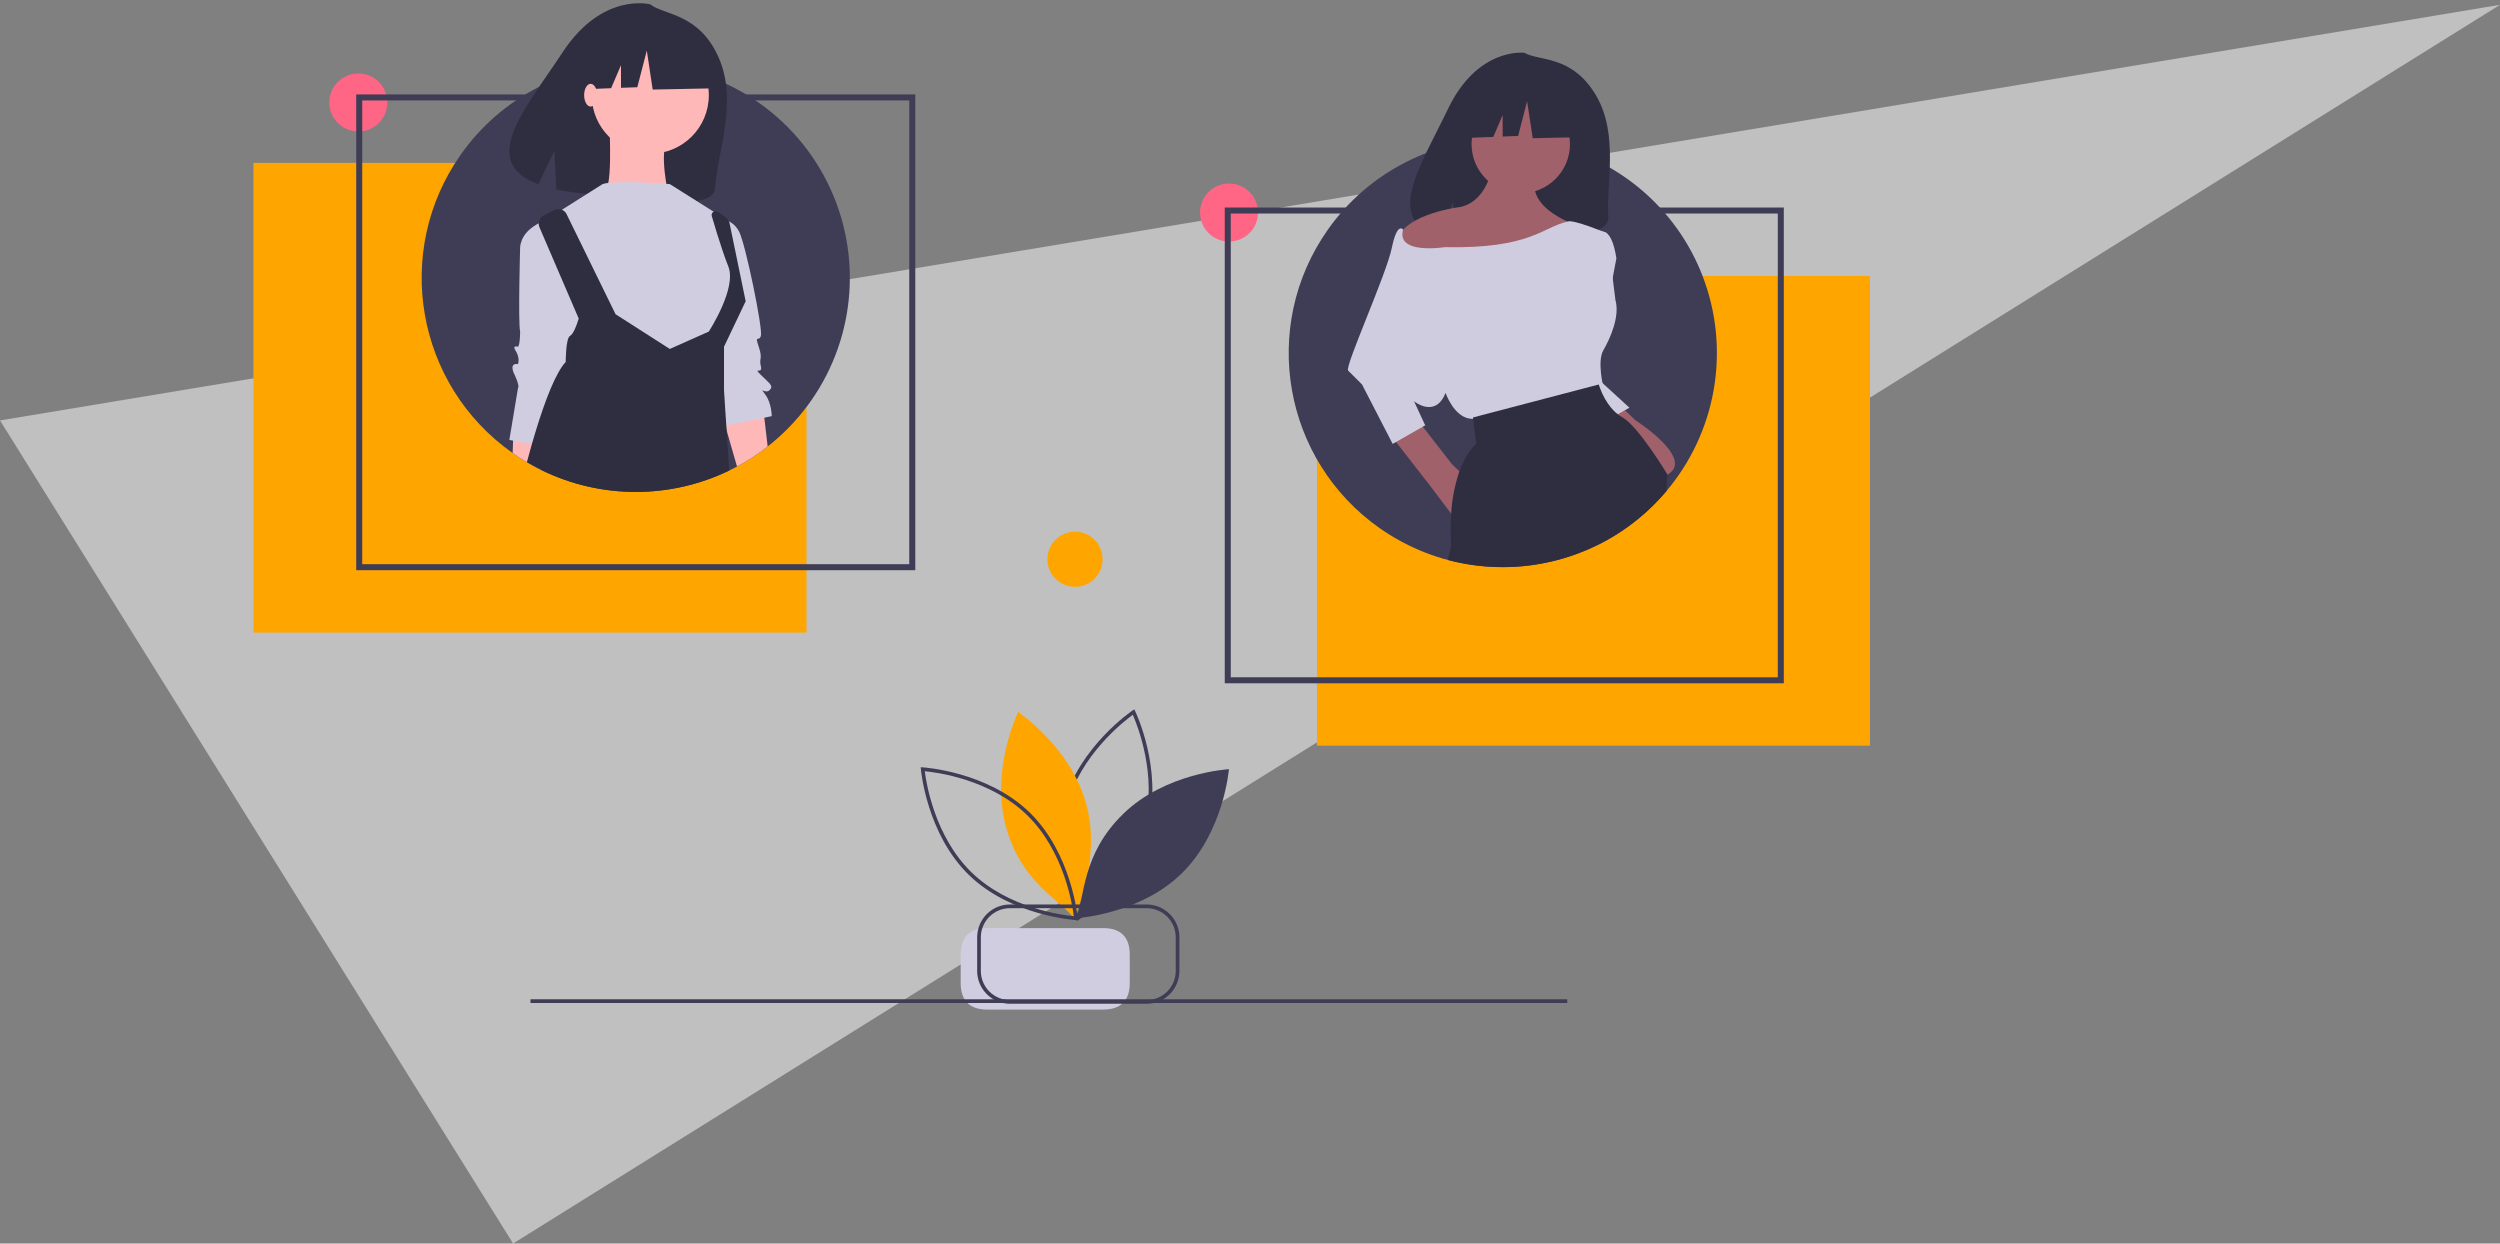 <?xml version="1.0" encoding="utf-8"?>
<!-- Generator: Adobe Illustrator 16.0.0, SVG Export Plug-In . SVG Version: 6.00 Build 0)  -->
<!DOCTYPE svg PUBLIC "-//W3C//DTD SVG 1.1//EN" "http://www.w3.org/Graphics/SVG/1.1/DTD/svg11.dtd">
<svg version="1.1" id="Layer_2" xmlns="http://www.w3.org/2000/svg" xmlns:xlink="http://www.w3.org/1999/xlink" x="0px" y="0px"
	 width="386.631px" height="192.313px" viewBox="323.91 270.687 386.631 192.313"
	 enable-background="new 323.91 270.687 386.631 192.313" xml:space="preserve">
<rect x="323.91" y="270.687" width="386.631" height="192.313" fill="#808080" stroke="none"/>
<g>
	<g>
		<path id="bsHcI1VfT_1_" fill="#FFFFFF" fill-opacity="0.5" d="M323.91,335.71l386.631-64.28L403.26,463L323.91,335.71z"/>
	</g>
</g>
<g>
	<g>
		<g>
			<path id="b1tQ6svwH_5_" fill="#D0CDE1" d="M494.5,414.22c2.75,0,4.131,1.38,4.131,4.13c0,2.601,0,4.05,0,4.34
				c0,2.75-1.381,4.13-4.131,4.13c-10.739,0-16.699,0-17.899,0c-2.75,0-4.12-1.38-4.12-4.13c0-2.6,0-4.05,0-4.34
				c0-2.75,1.37-4.13,4.12-4.13C487.341,414.22,493.31,414.22,494.5,414.22z"/>
		</g>
		<g>
			<g>
				<path id="b1tQ6svwH_2_" fill-opacity="0" stroke="#000000" stroke-opacity="0" d="M494.5,414.22c2.75,0,4.131,1.38,4.131,4.13
					c0,2.601,0,4.05,0,4.34c0,2.75-1.381,4.13-4.131,4.13c-10.739,0-16.699,0-17.899,0c-2.75,0-4.12-1.38-4.12-4.13
					c0-2.6,0-4.05,0-4.34c0-2.75,1.37-4.13,4.12-4.13C487.341,414.22,493.31,414.22,494.5,414.22z"/>
			</g>
		</g>
	</g>
	<g>
		<g>
			<path id="iJM93FfcS_5_" fill="#3F3D56" d="M566.29,425.23L566.29,425.23c0,0.34,0,0.53,0,0.57l0,0c-96.199,0-149.649,0-160.34,0
				l0,0c0-0.34,0-0.53,0-0.57l0,0C502.16,425.23,555.6,425.23,566.29,425.23z"/>
		</g>
		<g>
			<g>
				<path id="iJM93FfcS_2_" fill-opacity="0" stroke="#000000" stroke-opacity="0" d="M566.29,425.23L566.29,425.23
					c0,0.34,0,0.53,0,0.57l0,0c-96.199,0-149.649,0-160.34,0l0,0c0-0.34,0-0.53,0-0.57l0,0
					C502.16,425.23,555.6,425.23,566.29,425.23z"/>
			</g>
		</g>
	</g>
	<g>
		<g>
			<path id="a16Rmke85I_5_" fill="#3F3D56" d="M490.47,413.12c-0.08-0.181-0.13-0.271-0.141-0.29
				c-0.04-0.091-4.319-9.03-1.93-17.841c2.38-8.81,10.58-14.369,10.66-14.42c0.02-0.02,0.11-0.08,0.27-0.18
				c0.08,0.17,0.131,0.271,0.141,0.29c0.05,0.09,4.319,9.021,1.939,17.83c-2.39,8.81-10.58,14.37-10.67,14.43
				C490.711,412.96,490.62,413.02,490.47,413.12z M488.95,395.14c-2.09,7.7,1.04,15.51,1.75,17.13c1.44-1.04,8.08-6.21,10.16-13.91
				l0,0c2.08-7.689-1.05-15.5-1.76-17.13C497.66,382.28,491.03,387.45,488.95,395.14z"/>
		</g>
		<g>
			<g>
				<path id="a16Rmke85I_2_" fill-opacity="0" stroke="#000000" stroke-opacity="0" d="M490.47,413.12
					c-0.08-0.181-0.13-0.271-0.141-0.29c-0.04-0.091-4.319-9.03-1.93-17.841c2.38-8.81,10.58-14.369,10.66-14.42
					c0.02-0.02,0.11-0.08,0.27-0.18c0.08,0.17,0.131,0.271,0.141,0.29c0.05,0.09,4.319,9.021,1.939,17.83
					c-2.39,8.81-10.58,14.37-10.67,14.43C490.711,412.96,490.62,413.02,490.47,413.12z M488.95,395.14
					c-2.09,7.7,1.04,15.51,1.75,17.13c1.44-1.04,8.08-6.21,10.16-13.91l0,0c2.08-7.689-1.05-15.5-1.76-17.13
					C497.66,382.28,491.03,387.45,488.95,395.14z"/>
			</g>
		</g>
	</g>
	<g>
		<g>
			<path id="a2kQMFjv6t_5_" fill="#FFA500" d="M490,412.7c0,0,4.301-8.82,1.91-17.631c-2.38-8.81-10.54-14.27-10.54-14.27
				s-4.3,8.83-1.92,17.64C481.841,407.25,487.89,409.85,490,412.7z"/>
		</g>
		<g>
			<g>
				<path id="a2kQMFjv6t_2_" fill-opacity="0" stroke="#000000" stroke-opacity="0" d="M490,412.7c0,0,4.301-8.82,1.91-17.631
					c-2.38-8.81-10.54-14.27-10.54-14.27s-4.3,8.83-1.92,17.64C481.841,407.25,487.89,409.85,490,412.7z"/>
			</g>
		</g>
	</g>
	<g>
		<g>
			<path id="a1kVcxTrSB_5_" fill="#3F3D56" d="M490.6,413c-0.19-0.011-0.3-0.021-0.32-0.021c-0.1-0.01-9.99-0.62-16.53-6.979
				c-6.539-6.37-7.409-16.23-7.42-16.33c0-0.021-0.01-0.13-0.029-0.33c0.199,0.01,0.31,0.02,0.33,0.02
				c0.1,0.011,9.979,0.62,16.52,6.98c6.54,6.37,7.42,16.229,7.43,16.33C490.58,412.71,490.591,412.82,490.6,413z M474.15,405.59
				c5.71,5.56,14.061,6.63,15.82,6.79c-0.21-1.76-1.5-10.07-7.21-15.63l0,0c-5.721-5.561-14.061-6.63-15.83-6.79
				C467.15,391.72,468.44,400.03,474.15,405.59z"/>
		</g>
		<g>
			<g>
				<path id="a1kVcxTrSB_2_" fill-opacity="0" stroke="#000000" stroke-opacity="0" d="M490.6,413c-0.19-0.011-0.3-0.021-0.32-0.021
					c-0.1-0.01-9.99-0.62-16.53-6.979c-6.539-6.37-7.409-16.23-7.42-16.33c0-0.021-0.01-0.13-0.029-0.33
					c0.199,0.01,0.31,0.02,0.33,0.02c0.1,0.011,9.979,0.62,16.52,6.98c6.54,6.37,7.42,16.229,7.43,16.33
					C490.58,412.71,490.591,412.82,490.6,413z M474.15,405.59c5.71,5.56,14.061,6.63,15.82,6.79c-0.21-1.76-1.5-10.07-7.21-15.63
					l0,0c-5.721-5.561-14.061-6.63-15.83-6.79C467.15,391.72,468.44,400.03,474.15,405.59z"/>
			</g>
		</g>
	</g>
	<g>
		<g>
			<path id="a110aY1VEe_5_" fill="#3F3D56" d="M490.29,412.69c0,0,9.811-0.529,16.341-6.899c6.54-6.36,7.34-16.15,7.34-16.15
				s-9.8,0.54-16.34,6.9C491.091,402.91,491.76,409.46,490.29,412.69z"/>
		</g>
		<g>
			<g>
				<path id="a110aY1VEe_2_" fill-opacity="0" stroke="#000000" stroke-opacity="0" d="M490.29,412.69c0,0,9.811-0.529,16.341-6.899
					c6.54-6.36,7.34-16.15,7.34-16.15s-9.8,0.54-16.34,6.9C491.091,402.91,491.76,409.46,490.29,412.69z"/>
			</g>
		</g>
	</g>
	<g>
		<g>
			<path id="a50Kg8B2AE_5_" fill="#FFA500" d="M490.16,352.91c-2.359,0-4.27,1.909-4.27,4.27c0,2.35,1.91,4.26,4.27,4.26
				c2.351,0,4.261-1.91,4.261-4.26C494.421,354.82,492.51,352.91,490.16,352.91z"/>
		</g>
		<g>
			<g>
				<path id="a50Kg8B2AE_2_" fill-opacity="0" stroke="#000000" stroke-opacity="0" d="M490.16,352.91
					c-2.359,0-4.27,1.909-4.27,4.27c0,2.35,1.91,4.26,4.27,4.26c2.351,0,4.261-1.91,4.261-4.26
					C494.421,354.82,492.51,352.91,490.16,352.91z"/>
			</g>
		</g>
	</g>
	<g>
		<g>
			<path id="cuH2Y9UVg_5_" fill="#3F3D56" d="M480.1,425.92c-2.8,0-5.061-2.271-5.07-5.061c0-0.529,0-4.71,0-5.229
				c0.01-2.79,2.271-5.061,5.07-5.061c2.11,0,19.03,0,21.14,0c2.8,0,5.061,2.271,5.07,5.061c0,0.52,0,4.7,0,5.229
				c-0.01,2.79-2.271,5.061-5.07,5.061C497.01,425.92,482.211,425.92,480.1,425.92z M480.1,411.14c-2.48,0-4.49,2.01-4.5,4.49
				c0,0.52,0,4.7,0,5.229c0.01,2.48,2.02,4.49,4.5,4.49c2.11,0,19.03,0,21.14,0c2.48,0,4.49-2.01,4.5-4.49c0-0.529,0-4.71,0-5.229
				c-0.01-2.48-2.02-4.49-4.5-4.49C497.01,411.14,484.33,411.14,480.1,411.14z"/>
		</g>
		<g>
			<g>
				<path id="cuH2Y9UVg_2_" fill-opacity="0" stroke="#000000" stroke-opacity="0" d="M480.1,425.92c-2.8,0-5.061-2.271-5.07-5.061
					c0-0.529,0-4.71,0-5.229c0.01-2.79,2.271-5.061,5.07-5.061c2.11,0,19.03,0,21.14,0c2.8,0,5.061,2.271,5.07,5.061
					c0,0.52,0,4.7,0,5.229c-0.01,2.79-2.271,5.061-5.07,5.061C497.01,425.92,482.211,425.92,480.1,425.92z M480.1,411.14
					c-2.48,0-4.49,2.01-4.5,4.49c0,0.52,0,4.7,0,5.229c0.01,2.48,2.02,4.49,4.5,4.49c2.11,0,19.03,0,21.14,0
					c2.48,0,4.49-2.01,4.5-4.49c0-0.529,0-4.71,0-5.229c-0.01-2.48-2.02-4.49-4.5-4.49C497.01,411.14,484.33,411.14,480.1,411.14z"
					/>
			</g>
		</g>
	</g>
	<g>
		<g>
			<path id="a1ARGIBd5_5_" fill="#FFA500" d="M448.64,295.87L448.64,295.87c0,43.59,0,67.81,0,72.649l0,0c-51.32,0-79.83,0-85.53,0
				l0,0c0-43.59,0-67.81,0-72.649l0,0C414.43,295.87,442.94,295.87,448.64,295.87z"/>
		</g>
		<g>
			<g>
				<path id="a1ARGIBd5_2_" fill-opacity="0" stroke="#000000" stroke-opacity="0" d="M448.64,295.87L448.64,295.87
					c0,43.59,0,67.81,0,72.649l0,0c-51.32,0-79.83,0-85.53,0l0,0c0-43.59,0-67.81,0-72.649l0,0
					C414.43,295.87,442.94,295.87,448.64,295.87z"/>
			</g>
		</g>
	</g>
	<g>
		<g>
			<path id="b1H0oIsSqS_5_" fill="#FF6584" d="M379.33,282.05c-2.479,0-4.489,2.01-4.489,4.479c0,2.48,2.01,4.49,4.489,4.49
				c2.48,0,4.48-2.01,4.48-4.49C383.81,284.06,381.81,282.05,379.33,282.05z"/>
		</g>
		<g>
			<g>
				<path id="b1H0oIsSqS_2_" fill-opacity="0" stroke="#000000" stroke-opacity="0" d="M379.33,282.05
					c-2.479,0-4.489,2.01-4.489,4.479c0,2.48,2.01,4.49,4.489,4.49c2.48,0,4.48-2.01,4.48-4.49
					C383.81,284.06,381.81,282.05,379.33,282.05z"/>
			</g>
		</g>
	</g>
	<g>
		<g>
			<path id="a1dOyZa8ML_5_" fill="#3F3D56" d="M465.461,358.87H379v-73.58h86.461V358.87z M379.93,357.94h84.6v-71.72h-84.6V357.94z
				"/>
		</g>
		<g>
			<g>
				<path id="a1dOyZa8ML_2_" fill-opacity="0" stroke="#000000" stroke-opacity="0" d="M465.461,358.87H379v-73.58h86.461V358.87z
					 M379.93,357.94h84.6v-71.72h-84.6V357.94z"/>
			</g>
		</g>
	</g>
	<g>
		<g>
			<path id="h633ls6Xqp_5_" fill="#3F3D56" d="M437.89,342.84c-0.59,0.32-1.08,0.55-1.2,0.61c-9.17,4.439-19.87,4.42-29.02-0.051
				c-1.171-0.569-2.051-1.109-2.28-1.229c-0.76-0.44-1.49-0.92-2.2-1.42c-14.96-10.521-18.56-31.17-8.04-46.13
				c3.12-4.45,7.29-8.051,12.14-10.511c2.011-1.02,4.131-1.83,6.311-2.42c1.45-0.39,2.649-0.58,2.939-0.649
				c1.881-0.32,3.78-0.49,5.69-0.49c0.39,0,0.78,0.01,1.17,0.03c0.43,0.01,0.771,0.029,0.86,0.04c2.979,0.17,5.92,0.76,8.739,1.729
				c0.24,0.08,0.49,0.17,0.73,0.26c1.25,0.46,2.2,0.92,2.44,1.021c11.689,5.43,19.17,17.14,19.17,30.03
				C455.341,325.86,448.631,337.06,437.89,342.84z"/>
		</g>
		<g>
			<g>
				<path id="h633ls6Xqp_2_" fill-opacity="0" stroke="#000000" stroke-opacity="0" d="M437.89,342.84
					c-0.59,0.32-1.08,0.55-1.2,0.61c-9.17,4.439-19.87,4.42-29.02-0.051c-1.171-0.569-2.051-1.109-2.28-1.229
					c-0.76-0.44-1.49-0.92-2.2-1.42c-14.96-10.521-18.56-31.17-8.04-46.13c3.12-4.45,7.29-8.051,12.14-10.511
					c2.011-1.02,4.131-1.83,6.311-2.42c1.45-0.39,2.649-0.58,2.939-0.649c1.881-0.32,3.78-0.49,5.69-0.49
					c0.39,0,0.78,0.01,1.17,0.03c0.43,0.01,0.771,0.029,0.86,0.04c2.979,0.17,5.92,0.76,8.739,1.729c0.24,0.08,0.49,0.17,0.73,0.26
					c1.25,0.46,2.2,0.92,2.44,1.021c11.689,5.43,19.17,17.14,19.17,30.03C455.341,325.86,448.631,337.06,437.89,342.84z"/>
			</g>
		</g>
	</g>
	<g>
		<g>
			<path id="grpS56gE1_5_" fill="#2F2E41" d="M424.47,271.36c0,0-7.38-1.97-13.55,7.41c-5.74,8.74-13.15,16.931-3.75,20.42
				c0.159-0.35,0.989-2.08,2.479-5.21c0.18,3.601,0.28,5.601,0.3,6c1.36,0.28,2.74,0.49,4.13,0.63
				c10.431,1.051,20.25,2.82,20.44-0.949c0.24-5.011,3.53-13.011,0.63-19.851C432.14,272.7,426.61,273.05,424.47,271.36z"/>
		</g>
		<g>
			<g>
				<path id="grpS56gE1_2_" fill-opacity="0" stroke="#000000" stroke-opacity="0" d="M424.47,271.36c0,0-7.38-1.97-13.55,7.41
					c-5.74,8.74-13.15,16.931-3.75,20.42c0.159-0.35,0.989-2.08,2.479-5.21c0.18,3.601,0.28,5.601,0.3,6
					c1.36,0.28,2.74,0.49,4.13,0.63c10.431,1.051,20.25,2.82,20.44-0.949c0.24-5.011,3.53-13.011,0.63-19.851
					C432.14,272.7,426.61,273.05,424.47,271.36z"/>
			</g>
		</g>
	</g>
	<g>
		<g>
			<path id="ccs8PHWE2_5_" fill="#FFB8B8" d="M408.381,337.73l-0.25,1.971c-0.271,2.22-0.431,3.449-0.46,3.699
				c-1.171-0.569-2.051-1.109-2.28-1.229c-0.76-0.44-1.49-0.92-2.2-1.42c0-0.13,0.03-0.761,0.07-1.91l0.09-2.12l3.399,0.68
				L408.381,337.73z"/>
		</g>
		<g>
			<g>
				<path id="ccs8PHWE2_2_" fill-opacity="0" stroke="#000000" stroke-opacity="0" d="M408.381,337.73l-0.25,1.971
					c-0.271,2.22-0.431,3.449-0.46,3.699c-1.171-0.569-2.051-1.109-2.28-1.229c-0.76-0.44-1.49-0.92-2.2-1.42
					c0-0.13,0.03-0.761,0.07-1.91l0.09-2.12l3.399,0.68L408.381,337.73z"/>
			</g>
		</g>
	</g>
	<g>
		<g>
			<path id="e1ktwxa4rF_5_" fill="#FFB8B8" d="M442.631,339.74c-1.49,1.171-3.07,2.2-4.74,3.101c-0.11-0.37-0.641-2.23-1.601-5.57
				l-0.22-0.729l-0.52-1.83l0.56-0.09l5.811-0.92l0.189,1.579C442.39,337.66,442.56,339.15,442.631,339.74z"/>
		</g>
		<g>
			<g>
				<path id="e1ktwxa4rF_2_" fill-opacity="0" stroke="#000000" stroke-opacity="0" d="M442.631,339.74
					c-1.49,1.171-3.07,2.2-4.74,3.101c-0.11-0.37-0.641-2.23-1.601-5.57l-0.22-0.729l-0.52-1.83l0.56-0.09l5.811-0.92l0.189,1.579
					C442.39,337.66,442.56,339.15,442.631,339.74z"/>
			</g>
		</g>
	</g>
	<g>
		<g>
			<path id="b9Ul2lJnUd_5_" fill="#FFB8B8" d="M424.48,276.35c-5,0-9.06,4.05-9.06,9.061c0,5,4.06,9.05,9.06,9.05
				s9.05-4.05,9.05-9.05C433.53,280.4,429.48,276.35,424.48,276.35z"/>
		</g>
		<g>
			<g>
				<path id="b9Ul2lJnUd_2_" fill-opacity="0" stroke="#000000" stroke-opacity="0" d="M424.48,276.35c-5,0-9.06,4.05-9.06,9.061
					c0,5,4.06,9.05,9.06,9.05s9.05-4.05,9.05-9.05C433.53,280.4,429.48,276.35,424.48,276.35z"/>
			</g>
		</g>
	</g>
	<g>
		<g>
			<path id="fXnNJFOFQ_5_" fill="#FFB8B8" d="M416.93,301h10.399c0,0-1.68-7.04,0-9.05c1.681-2.021-9.06-3.021-9.06-3.021
				C418,291.34,418.94,300.33,416.93,301z"/>
		</g>
		<g>
			<g>
				<path id="fXnNJFOFQ_2_" fill-opacity="0" stroke="#000000" stroke-opacity="0" d="M416.93,301h10.399c0,0-1.68-7.04,0-9.05
					c1.681-2.021-9.06-3.021-9.06-3.021C418,291.34,418.94,300.33,416.93,301z"/>
			</g>
		</g>
	</g>
	<g>
		<g>
			<path id="ev7hsFgn_5_" fill="#D0CDE1" d="M427.5,299.16c0,0-8.72-0.671-10.399,0l-6.37,4.02c0.15,1.41,0.94,8.45,2.34,21.13
				l19.12,4.03l3.021-4.36l3.02-6.38l-1.34-8.05l-0.34-4.69C431.72,301.82,428.7,299.92,427.5,299.16z"/>
		</g>
		<g>
			<g>
				<path id="ev7hsFgn_2_" fill-opacity="0" stroke="#000000" stroke-opacity="0" d="M427.5,299.16c0,0-8.72-0.671-10.399,0
					l-6.37,4.02c0.15,1.41,0.94,8.45,2.34,21.13l19.12,4.03l3.021-4.36l3.02-6.38l-1.34-8.05l-0.34-4.69
					C431.72,301.82,428.7,299.92,427.5,299.16z"/>
			</g>
		</g>
	</g>
	<g>
		<g>
			<path id="aAmX1xTz_5_" fill="#D0CDE1" d="M409.051,304.52c0,0-4.36,1.01-4.7,4.36c0,0-0.33,11.74,0,13.08c0,0,0,2.02-0.33,2.35
				c0,0-1.01-0.33-0.34,0.67c0,0,0.67,1.01,0.34,2.021c0,0-1.34-0.34-0.67,1.34c0,0,1,2.01,0.67,2.34l-1.34,8.05
				c0.38,0.07,2.28,0.41,5.7,1.01l5.699-19.789C411.4,311.72,409.72,306.58,409.051,304.52z"/>
		</g>
		<g>
			<g>
				<path id="aAmX1xTz_2_" fill-opacity="0" stroke="#000000" stroke-opacity="0" d="M409.051,304.52c0,0-4.36,1.01-4.7,4.36
					c0,0-0.33,11.74,0,13.08c0,0,0,2.02-0.33,2.35c0,0-1.01-0.33-0.34,0.67c0,0,0.67,1.01,0.34,2.021c0,0-1.34-0.34-0.67,1.34
					c0,0,1,2.01,0.67,2.34l-1.34,8.05c0.38,0.07,2.28,0.41,5.7,1.01l5.699-19.789C411.4,311.72,409.72,306.58,409.051,304.52z"/>
			</g>
		</g>
	</g>
	<g>
		<g>
			<path id="e1RmYSP2sy_5_" fill="#D0CDE1" d="M435.211,304.52c1.3,0.08,2.449,0.851,3.02,2.021c1.01,2.01,3.69,15.09,3.35,16.1
				c-0.33,1-1-0.34-0.33,1.67c0.671,2.01,0,1.68,0.33,3.021c0.341,1.34-1.34,0,0,1.34c1.351,1.34,2.021,1.68,1.351,2.35
				c-0.681,0.67-1.681-0.67-0.681,0.67c1.011,1.34,1.011,3.351,1.011,3.351c-0.54,0.12-3.221,0.68-8.05,1.68l-2.351-18.78
				C434.12,310.78,434.9,306.31,435.211,304.52z"/>
		</g>
		<g>
			<g>
				<path id="e1RmYSP2sy_2_" fill-opacity="0" stroke="#000000" stroke-opacity="0" d="M435.211,304.52
					c1.3,0.08,2.449,0.851,3.02,2.021c1.01,2.01,3.69,15.09,3.35,16.1c-0.33,1-1-0.34-0.33,1.67c0.671,2.01,0,1.68,0.33,3.021
					c0.341,1.34-1.34,0,0,1.34c1.351,1.34,2.021,1.68,1.351,2.35c-0.681,0.67-1.681-0.67-0.681,0.67
					c1.011,1.34,1.011,3.351,1.011,3.351c-0.54,0.12-3.221,0.68-8.05,1.68l-2.351-18.78C434.12,310.78,434.9,306.31,435.211,304.52z
					"/>
			</g>
		</g>
	</g>
	<g>
		<g>
			<path id="bp4F95jxE_5_" fill="#2F2E41" d="M436.29,337.27c0.24,3.71,0.37,5.771,0.4,6.181c-9.17,4.439-19.87,4.42-29.02-0.051
				c-1.171-0.569-2.051-1.109-2.28-1.229c0.26-0.95,0.52-1.891,0.78-2.82c0.29-0.99,0.52-1.75,0.579-1.95
				c1.5-4.92,3.131-9.109,4.65-10.739c0,0,0-3.69,0.67-4.03c0.24-0.12,0.49-0.521,0.71-0.97c0.25-0.551,0.46-1.12,0.63-1.71
				c-0.069-0.171-0.439-1.03-1.109-2.58c-2.98-6.94-4.63-10.79-4.971-11.561c-0.29-0.689,0-1.479,0.67-1.82
				c0.16-0.079,1.48-0.739,1.65-0.819c0.7-0.351,1.54-0.07,1.89,0.63c0,0.01,0,0.01,0,0.01c0.511,1.03,3.03,6.19,7.57,15.47
				l8.39,5.37l5.881-2.62c0.09-0.04,0.14-0.06,0.149-0.069c0,0,4.37-6.7,3.021-10.061c-0.57-1.43-1.2-3.34-1.74-5.069
				c-0.32-1.021-0.6-1.971-0.82-2.721c-0.1-0.319,0.09-0.649,0.41-0.75c0.17-0.05,0.35-0.02,0.5,0.08
				c0.11,0.08,1.03,0.69,1.14,0.771c0.261,0.17,0.471,0.41,0.601,0.7c0.05,0.109,0.09,0.229,0.109,0.35
				c0.171,0.8,0.99,4.8,2.48,12.01l-3.35,7.04v6.71l0.229,3.601l0.13,1.89L436.29,337.27z"/>
		</g>
		<g>
			<g>
				<path id="bp4F95jxE_2_" fill-opacity="0" stroke="#000000" stroke-opacity="0" d="M436.29,337.27
					c0.24,3.71,0.37,5.771,0.4,6.181c-9.17,4.439-19.87,4.42-29.02-0.051c-1.171-0.569-2.051-1.109-2.28-1.229
					c0.26-0.95,0.52-1.891,0.78-2.82c0.29-0.99,0.52-1.75,0.579-1.95c1.5-4.92,3.131-9.109,4.65-10.739c0,0,0-3.69,0.67-4.03
					c0.24-0.12,0.49-0.521,0.71-0.97c0.25-0.551,0.46-1.12,0.63-1.71c-0.069-0.171-0.439-1.03-1.109-2.58
					c-2.98-6.94-4.63-10.79-4.971-11.561c-0.29-0.689,0-1.479,0.67-1.82c0.16-0.079,1.48-0.739,1.65-0.819
					c0.7-0.351,1.54-0.07,1.89,0.63c0,0.01,0,0.01,0,0.01c0.511,1.03,3.03,6.19,7.57,15.47l8.39,5.37l5.881-2.62
					c0.09-0.04,0.14-0.06,0.149-0.069c0,0,4.37-6.7,3.021-10.061c-0.57-1.43-1.2-3.34-1.74-5.069c-0.32-1.021-0.6-1.971-0.82-2.721
					c-0.1-0.319,0.09-0.649,0.41-0.75c0.17-0.05,0.35-0.02,0.5,0.08c0.11,0.08,1.03,0.69,1.14,0.771
					c0.261,0.17,0.471,0.41,0.601,0.7c0.05,0.109,0.09,0.229,0.109,0.35c0.171,0.8,0.99,4.8,2.48,12.01l-3.35,7.04v6.71l0.229,3.601
					l0.13,1.89L436.29,337.27z"/>
			</g>
		</g>
	</g>
	<g>
		<g>
			<path id="h1FFCLNe8R_5_" fill="#2F2E41" d="M425.77,273.2l-10.62,1.649l-2.189,9.69l5.46-0.21l1.529-3.561v3.5l2.521-0.09
				l1.47-5.67l0.91,6.03l8.97-0.181l-0.37-7.14l0,0L425.77,273.2z"/>
		</g>
		<g>
			<g>
				<path id="h1FFCLNe8R_2_" fill-opacity="0" stroke="#000000" stroke-opacity="0" d="M425.77,273.2l-10.62,1.649l-2.189,9.69
					l5.46-0.21l1.529-3.561v3.5l2.521-0.09l1.47-5.67l0.91,6.03l8.97-0.181l-0.37-7.14l0,0L425.77,273.2z"/>
			</g>
		</g>
	</g>
	<g>
		<g>
			<path id="e14cNB3N35_5_" fill="#FFB8B8" d="M416.26,285.41c0,0.97-0.45,1.76-1.011,1.76c-0.55,0-1-0.79-1-1.76
				c0-0.98,0.45-1.761,1-1.761C415.81,283.65,416.26,284.43,416.26,285.41z"/>
		</g>
		<g>
			<g>
				<path id="e14cNB3N35_2_" fill-opacity="0" stroke="#000000" stroke-opacity="0" d="M416.26,285.41c0,0.97-0.45,1.76-1.011,1.76
					c-0.55,0-1-0.79-1-1.76c0-0.98,0.45-1.761,1-1.761C415.81,283.65,416.26,284.43,416.26,285.41z"/>
			</g>
		</g>
	</g>
	<g>
		<g>
			<path id="a1eNkRAxJC_5_" fill="#FF6584" d="M513.99,299.07c-2.479,0-4.49,2.011-4.49,4.49c0,2.48,2.011,4.48,4.49,4.48
				c2.471,0,4.48-2,4.48-4.48C518.47,301.08,516.461,299.07,513.99,299.07z"/>
		</g>
		<g>
			<g>
				<path id="a1eNkRAxJC_2_" fill-opacity="0" stroke="#000000" stroke-opacity="0" d="M513.99,299.07
					c-2.479,0-4.49,2.011-4.49,4.49c0,2.48,2.011,4.48,4.49,4.48c2.471,0,4.48-2,4.48-4.48
					C518.47,301.08,516.461,299.07,513.99,299.07z"/>
			</g>
		</g>
	</g>
	<g>
		<g>
			<path id="a42QvtsxcA_5_" fill="#FFA500" d="M527.58,386.01L527.58,386.01c0-43.59,0-67.81,0-72.65l0,0c51.32,0,79.83,0,85.53,0
				l0,0c0,43.591,0,67.811,0,72.65l0,0C561.79,386.01,533.28,386.01,527.58,386.01z"/>
		</g>
		<g>
			<g>
				<path id="a42QvtsxcA_2_" fill-opacity="0" stroke="#000000" stroke-opacity="0" d="M527.58,386.01L527.58,386.01
					c0-43.59,0-67.81,0-72.65l0,0c51.32,0,79.83,0,85.53,0l0,0c0,43.591,0,67.811,0,72.65l0,0
					C561.79,386.01,533.28,386.01,527.58,386.01z"/>
			</g>
		</g>
	</g>
	<g>
		<g>
			<path id="c13MO1dGOC_5_" fill="#3F3D56" d="M599.78,376.36h-86.46v-73.58h86.46V376.36z M514.25,375.43h84.601v-71.72H514.25
				V375.43z"/>
		</g>
		<g>
			<g>
				<path id="c13MO1dGOC_2_" fill-opacity="0" stroke="#000000" stroke-opacity="0" d="M599.78,376.36h-86.46v-73.58h86.46V376.36z
					 M514.25,375.43h84.601v-71.72H514.25V375.43z"/>
			</g>
		</g>
	</g>
	<g>
		<g>
			<path id="a14bOCqjOG_5_" fill="#3F3D56" d="M571.99,354.46c-0.399,0.21-0.8,0.42-1.21,0.609c-9.17,4.46-19.87,4.44-29.02-0.05
				c-0.78-0.38-1.54-0.79-2.28-1.229c-1.13-0.66-1.98-1.28-2.2-1.42c-14.96-10.521-18.56-31.17-8.04-46.131
				c3.12-4.449,7.29-8.05,12.141-10.5c0.989-0.51,2.02-0.97,3.069-1.369c1.061-0.41,2.15-0.761,3.25-1.061
				c1.44-0.39,2.641-0.58,2.931-0.649c0.29-0.051,0.59-0.091,0.88-0.141c1.59-0.229,3.2-0.34,4.819-0.34c0.391,0,0.771,0,1.16,0.021
				c0.29,0,0.58,0.02,0.86,0.039c2.83,0.171,5.62,0.7,8.31,1.58c0.15,0.051,0.29,0.101,0.44,0.15c0.24,0.08,0.479,0.17,0.72,0.26
				c1.25,0.46,2.2,0.92,2.44,1.021c1.34,0.62,2.35,1.22,2.609,1.359c10.25,5.9,16.57,16.841,16.561,28.67
				C589.43,337.48,582.73,348.68,571.99,354.46z"/>
		</g>
		<g>
			<g>
				<path id="a14bOCqjOG_2_" fill-opacity="0" stroke="#000000" stroke-opacity="0" d="M571.99,354.46
					c-0.399,0.21-0.8,0.42-1.21,0.609c-9.17,4.46-19.87,4.44-29.02-0.05c-0.78-0.38-1.54-0.79-2.28-1.229
					c-1.13-0.66-1.98-1.28-2.2-1.42c-14.96-10.521-18.56-31.17-8.04-46.131c3.12-4.449,7.29-8.05,12.141-10.5
					c0.989-0.51,2.02-0.97,3.069-1.369c1.061-0.41,2.15-0.761,3.25-1.061c1.44-0.39,2.641-0.58,2.931-0.649
					c0.29-0.051,0.59-0.091,0.88-0.141c1.59-0.229,3.2-0.34,4.819-0.34c0.391,0,0.771,0,1.16,0.021c0.29,0,0.58,0.02,0.86,0.039
					c2.83,0.171,5.62,0.7,8.31,1.58c0.15,0.051,0.29,0.101,0.44,0.15c0.24,0.08,0.479,0.17,0.72,0.26c1.25,0.46,2.2,0.92,2.44,1.021
					c1.34,0.62,2.35,1.22,2.609,1.359c10.25,5.9,16.57,16.841,16.561,28.67C589.43,337.48,582.73,348.68,571.99,354.46z"/>
			</g>
		</g>
	</g>
	<g>
		<g>
			<path id="bdDD2ZFnu_5_" fill="#2F2E41" d="M559.65,278.85c0,0-7.189-0.92-11.8,8.67c-4.29,8.94-10.22,17.57-0.95,19.66
				c0.11-0.34,0.67-2.08,1.67-5.21c0.63,3.36,0.97,5.23,1.04,5.6c1.32,0.101,2.64,0.12,3.97,0.07c9.92-0.32,19.381,0.09,19.07-3.47
				c-0.4-4.73,1.68-12.67-1.91-18.73C567.02,279.14,561.87,280.17,559.65,278.85z"/>
		</g>
		<g>
			<g>
				<path id="bdDD2ZFnu_2_" fill-opacity="0" stroke="#000000" stroke-opacity="0" d="M559.65,278.85c0,0-7.189-0.92-11.8,8.67
					c-4.29,8.94-10.22,17.57-0.95,19.66c0.11-0.34,0.67-2.08,1.67-5.21c0.63,3.36,0.97,5.23,1.04,5.6
					c1.32,0.101,2.64,0.12,3.97,0.07c9.92-0.32,19.381,0.09,19.07-3.47c-0.4-4.73,1.68-12.67-1.91-18.73
					C567.02,279.14,561.87,280.17,559.65,278.85z"/>
			</g>
		</g>
	</g>
	<g>
		<g>
			<path id="c9didvi6an_5_" fill="#A0616A" d="M548.48,342.5l-6.03-7.75l-4.38,2.05l7.11,9.14l3.069,4.07
				c0.011,0.01,0.011,0.02,0.011,0.02s5.029,6.03,8.47,3.45c3.45-2.59-5.31-8.18-5.31-8.18
				C551.03,344.92,550.051,343.99,548.48,342.5z"/>
		</g>
		<g>
			<g>
				<path id="c9didvi6an_2_" fill-opacity="0" stroke="#000000" stroke-opacity="0" d="M548.48,342.5l-6.03-7.75l-4.38,2.05
					l7.11,9.14l3.069,4.07c0.011,0.01,0.011,0.02,0.011,0.02s5.029,6.03,8.47,3.45c3.45-2.59-5.31-8.18-5.31-8.18
					C551.03,344.92,550.051,343.99,548.48,342.5z"/>
			</g>
		</g>
	</g>
	<g>
		<g>
			<path id="cWxkGQ8ul_5_" fill="#A0616A" d="M573.89,332.88l-3.311,3.439l3.08,4.07c0.011,0.021,0.011,0.021,0.011,0.03
				c0,0,5.029,6.02,8.47,3.439c3.45-2.58-5.311-8.18-5.311-8.18C576.44,335.31,575.461,334.37,573.89,332.88z"/>
		</g>
		<g>
			<g>
				<path id="cWxkGQ8ul_2_" fill-opacity="0" stroke="#000000" stroke-opacity="0" d="M573.89,332.88l-3.311,3.439l3.08,4.07
					c0.011,0.021,0.011,0.021,0.011,0.03c0,0,5.029,6.02,8.47,3.439c3.45-2.58-5.311-8.18-5.311-8.18
					C576.44,335.31,575.461,334.37,573.89,332.88z"/>
			</g>
		</g>
	</g>
	<g>
		<g>
			<path id="a1hMLt3Sez_5_" fill="#CFCCE0" d="M575.9,333.74l-3.31,1.87l-4.73-5.739l2.87-0.87l0,0L575.9,333.74z"/>
		</g>
		<g>
			<g>
				<path id="a1hMLt3Sez_2_" fill-opacity="0" stroke="#000000" stroke-opacity="0" d="M575.9,333.74l-3.31,1.87l-4.73-5.739
					l2.87-0.87l0,0L575.9,333.74z"/>
			</g>
		</g>
	</g>
	<g>
		<g>
			<path id="cpphN13Tp_5_" fill="#CFCCE0" d="M571.02,306.75c0,0,2.01-1.721,2.87,3.88l-1.44,7.609
				C572.16,315.94,571.301,309.05,571.02,306.75z"/>
		</g>
		<g>
			<g>
				<path id="cpphN13Tp_2_" fill-opacity="0" stroke="#000000" stroke-opacity="0" d="M571.02,306.75c0,0,2.01-1.721,2.87,3.88
					l-1.44,7.609C572.16,315.94,571.301,309.05,571.02,306.75z"/>
			</g>
		</g>
	</g>
	<g>
		<g>
			<path id="cNxURA2R4_5_" fill="#A0616A" d="M559.1,285.37c-4.2,0-7.61,3.399-7.61,7.6c0,4.21,3.41,7.61,7.61,7.61
				s7.61-3.4,7.61-7.61C566.711,288.77,563.301,285.37,559.1,285.37z"/>
		</g>
		<g>
			<g>
				<path id="cNxURA2R4_2_" fill-opacity="0" stroke="#000000" stroke-opacity="0" d="M559.1,285.37c-4.2,0-7.61,3.399-7.61,7.6
					c0,4.21,3.41,7.61,7.61,7.61s7.61-3.4,7.61-7.61C566.711,288.77,563.301,285.37,559.1,285.37z"/>
			</g>
		</g>
	</g>
	<g>
		<g>
			<path id="c1hfNJAA1m_5_" fill="#A0616A" d="M554.51,297.28c0,0-1.011,4.881-5.03,5.46c-4.02,0.57-10.33,2.58-9.47,6.461
				c0.859,3.869,24.979,3.439,24.979,3.439c0.431-0.66,3.87-5.939,4.3-6.6c0,0-8.899-2.301-8.04-7.471
				C559.9,298.31,555.86,297.54,554.51,297.28z"/>
		</g>
		<g>
			<g>
				<path id="c1hfNJAA1m_2_" fill-opacity="0" stroke="#000000" stroke-opacity="0" d="M554.51,297.28c0,0-1.011,4.881-5.03,5.46
					c-4.02,0.57-10.33,2.58-9.47,6.461c0.859,3.869,24.979,3.439,24.979,3.439c0.431-0.66,3.87-5.939,4.3-6.6
					c0,0-8.899-2.301-8.04-7.471C559.9,298.31,555.86,297.54,554.51,297.28z"/>
			</g>
		</g>
	</g>
	<g>
		<g>
			<path id="c2WhS00QTZ_5_" fill="#CFCCE0" d="M547.33,308.91c0,0-7.54,1.21-6.43-2.7c0,0-0.89-1.32-1.75,2.84
				s-7.32,18.38-6.75,18.95c0.14,0.14,0.86,0.859,2.15,2.149l4.739,9.19l5.03-2.87c-1.04-2.24-1.609-3.48-1.729-3.73
				c0,0,3.3,2.721,4.88-1.3c0,0,1.3,3.88,4.02,4.021c2.73,0.149,20.391-4.88,20.391-4.88s-1.011-4.021,0-5.74
				c1-1.72,2.58-5.17,1.859-7.75c-0.13-1.03-1.16-9.3-1.29-10.34c0,0-5.38-2.221-6.1-1.79
				C562.551,305.75,560.68,309.2,547.33,308.91z"/>
		</g>
		<g>
			<g>
				<path id="c2WhS00QTZ_2_" fill-opacity="0" stroke="#000000" stroke-opacity="0" d="M547.33,308.91c0,0-7.54,1.21-6.43-2.7
					c0,0-0.89-1.32-1.75,2.84s-7.32,18.38-6.75,18.95c0.14,0.14,0.86,0.859,2.15,2.149l4.739,9.19l5.03-2.87
					c-1.04-2.24-1.609-3.48-1.729-3.73c0,0,3.3,2.721,4.88-1.3c0,0,1.3,3.88,4.02,4.021c2.73,0.149,20.391-4.88,20.391-4.88
					s-1.011-4.021,0-5.74c1-1.72,2.58-5.17,1.859-7.75c-0.13-1.03-1.16-9.3-1.29-10.34c0,0-5.38-2.221-6.1-1.79
					C562.551,305.75,560.68,309.2,547.33,308.91z"/>
			</g>
		</g>
	</g>
	<g>
		<g>
			<path id="i2HpHGfvbu_5_" fill="#2F2E41" d="M581.78,344.09c-0.09,1.52-0.14,2.37-0.149,2.54c-2.69,3.189-5.96,5.85-9.641,7.83
				c-0.399,0.21-0.8,0.42-1.21,0.609c-7.14,3.46-15.29,4.25-22.96,2.221c0.05-0.221,0.46-1.94,0.51-2.16
				c-0.1-1.67-0.1-3.34,0.011-5.01c0.12-2.23,0.55-4.431,1.27-6.54c1.15-3.15,2.601-4.24,2.601-4.24c-0.03-0.26-0.19-1.55-0.48-3.88
				l-0.02-0.21l16.93-4.44c1.51-0.399,2.35-0.62,2.52-0.66c0,0,0.061,0.221,0.2,0.58c0.4,1.09,0.97,2.11,1.7,3.01
				c0.31,0.381,0.66,0.721,1.05,1.011c0.2,0.16,0.41,0.3,0.64,0.43c2.58,1.43,7.03,8.9,7.03,8.9V344.09z"/>
		</g>
		<g>
			<g>
				<path id="i2HpHGfvbu_2_" fill-opacity="0" stroke="#000000" stroke-opacity="0" d="M581.78,344.09
					c-0.09,1.52-0.14,2.37-0.149,2.54c-2.69,3.189-5.96,5.85-9.641,7.83c-0.399,0.21-0.8,0.42-1.21,0.609
					c-7.14,3.46-15.29,4.25-22.96,2.221c0.05-0.221,0.46-1.94,0.51-2.16c-0.1-1.67-0.1-3.34,0.011-5.01
					c0.12-2.23,0.55-4.431,1.27-6.54c1.15-3.15,2.601-4.24,2.601-4.24c-0.03-0.26-0.19-1.55-0.48-3.88l-0.02-0.21l16.93-4.44
					c1.51-0.399,2.35-0.62,2.52-0.66c0,0,0.061,0.221,0.2,0.58c0.4,1.09,0.97,2.11,1.7,3.01c0.31,0.381,0.66,0.721,1.05,1.011
					c0.2,0.16,0.41,0.3,0.64,0.43c2.58,1.43,7.03,8.9,7.03,8.9V344.09z"/>
			</g>
		</g>
	</g>
	<g>
		<g>
			<path id="bRg4ow4IB_5_" fill="#2F2E41" d="M561.81,281.31l-10.05,1.561l-2.09,9.189l5.18-0.2l1.45-3.38v3.32l2.39-0.09l1.39-5.37
				l0.87,5.72l8.49-0.18l-0.34-6.76l0,0L561.81,281.31z"/>
		</g>
		<g>
			<g>
				<path id="bRg4ow4IB_2_" fill-opacity="0" stroke="#000000" stroke-opacity="0" d="M561.81,281.31l-10.05,1.561l-2.09,9.189
					l5.18-0.2l1.45-3.38v3.32l2.39-0.09l1.39-5.37l0.87,5.72l8.49-0.18l-0.34-6.76l0,0L561.81,281.31z"/>
			</g>
		</g>
	</g>
</g>
</svg>
